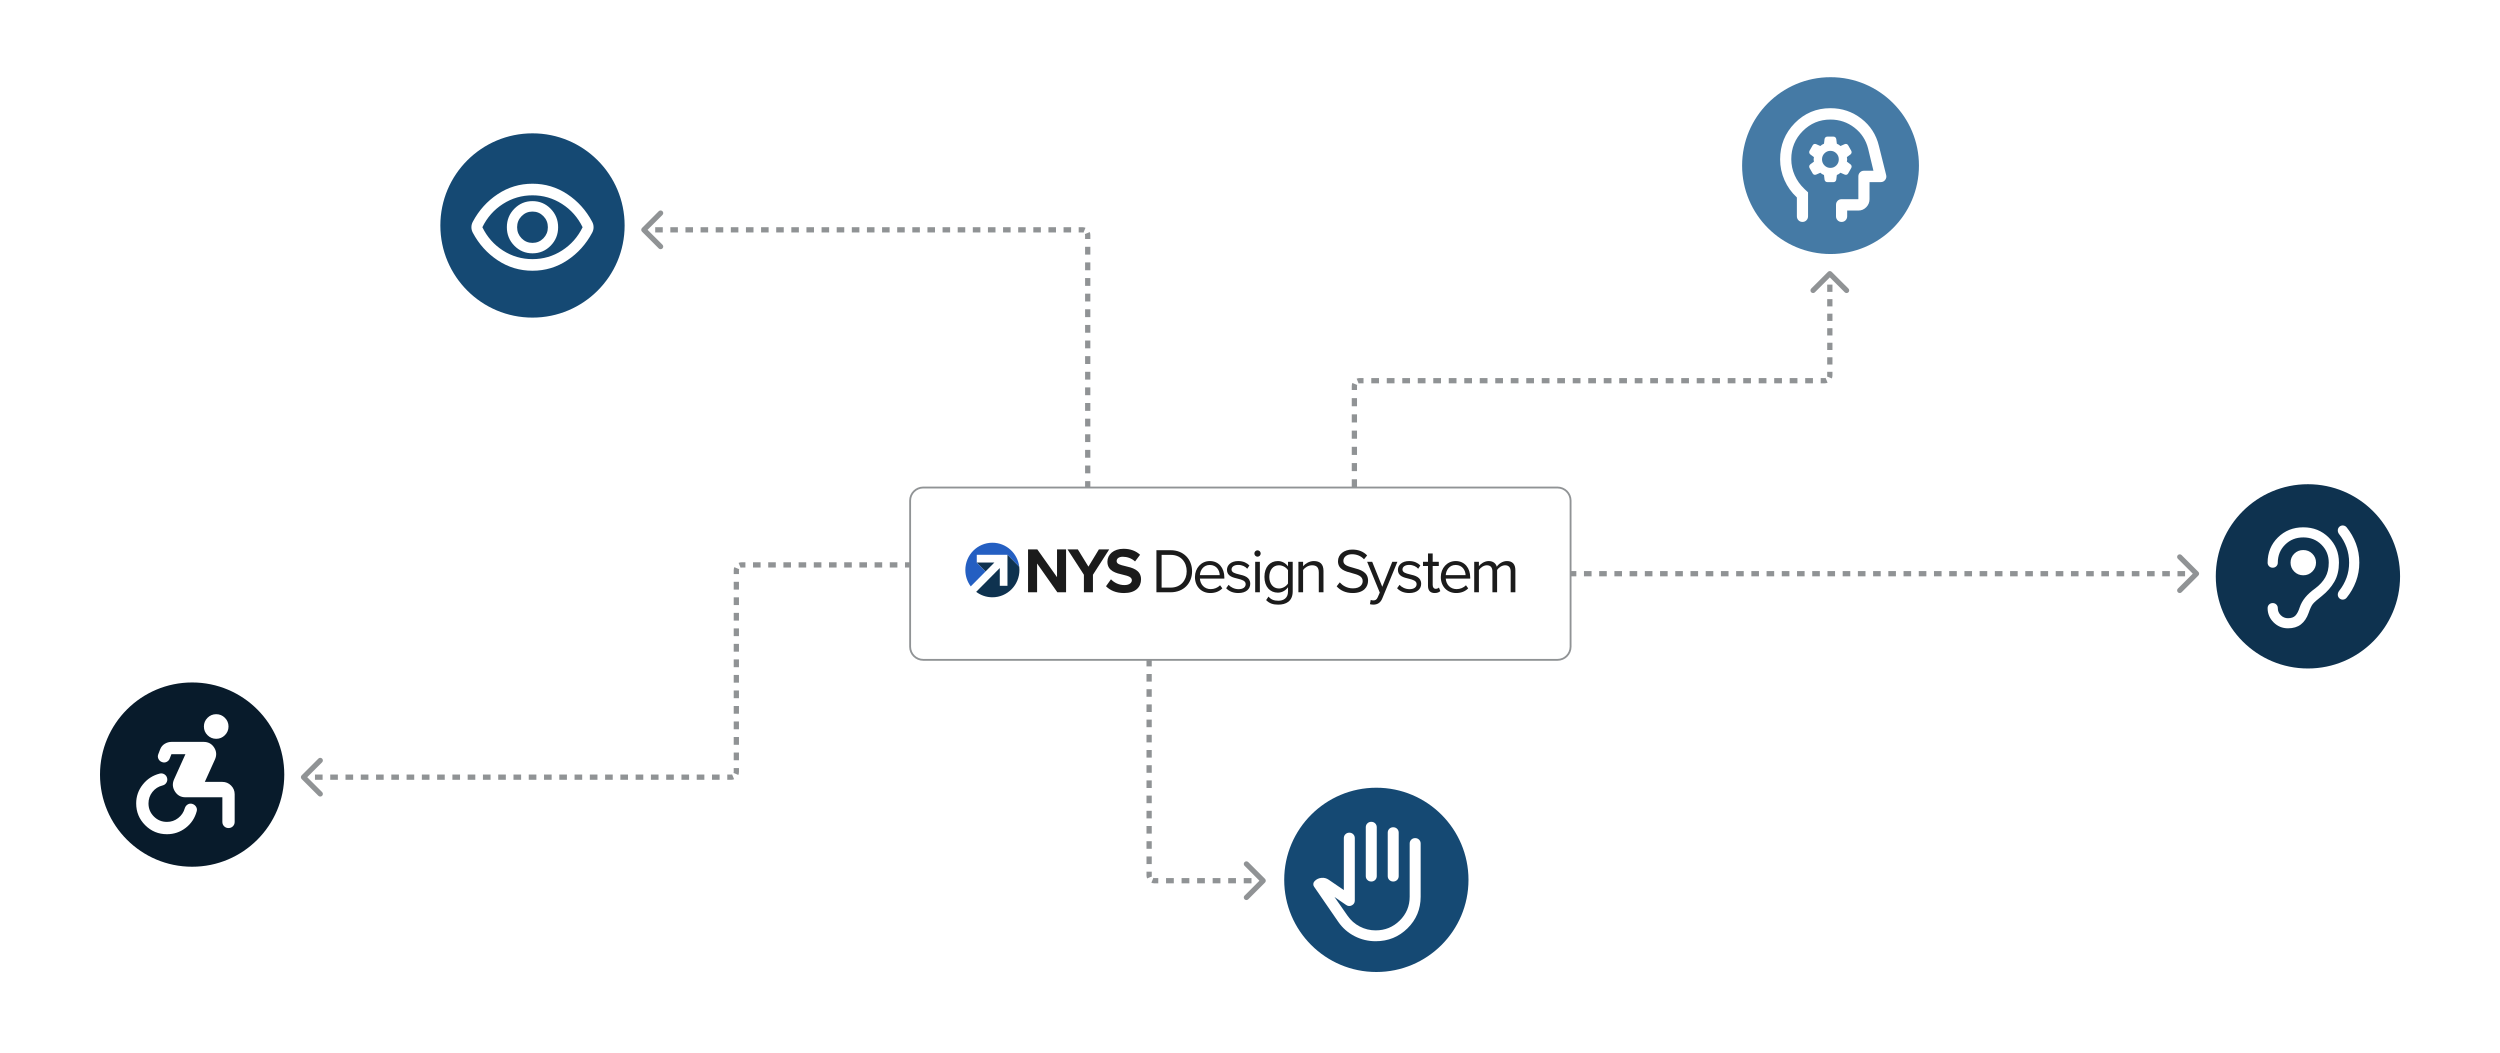 <svg width="1425" height="600" viewBox="0 0 1425 600" fill="none" xmlns="http://www.w3.org/2000/svg">
<rect width="1425" height="600" fill="white"/>
<path d="M171.939 444.061C171.354 443.475 171.354 442.525 171.939 441.939L181.485 432.393C182.071 431.808 183.021 431.808 183.607 432.393C184.192 432.979 184.192 433.929 183.607 434.515L175.121 443L183.607 451.485C184.192 452.071 184.192 453.021 183.607 453.607C183.021 454.192 182.071 454.192 181.485 453.607L171.939 444.061ZM416.715 443L416.715 444.5L416.715 443ZM544 322L544 323.5L541.834 323.5L541.834 322L541.834 320.5L544 320.5L544 322ZM537.503 322L537.503 323.5L533.171 323.5L533.171 322L533.171 320.5L537.503 320.5L537.503 322ZM528.839 322L528.839 323.5L524.508 323.5L524.508 322L524.508 320.5L528.839 320.5L528.839 322ZM520.176 322L520.176 323.5L515.845 323.5L515.845 322L515.845 320.5L520.176 320.5L520.176 322ZM511.513 322L511.513 323.5L507.181 323.5L507.181 322L507.181 320.5L511.513 320.5L511.513 322ZM502.85 322L502.85 323.5L498.518 323.5L498.518 322L498.518 320.5L502.85 320.5L502.85 322ZM494.187 322L494.187 323.5L489.855 323.5L489.855 322L489.855 320.5L494.187 320.5L494.187 322ZM485.523 322L485.523 323.5L481.192 323.5L481.192 322L481.192 320.5L485.523 320.5L485.523 322ZM476.86 322L476.86 323.5L472.528 323.5L472.528 322L472.528 320.5L476.86 320.5L476.86 322ZM468.197 322L468.197 323.5L463.865 323.5L463.865 322L463.865 320.5L468.197 320.5L468.197 322ZM459.534 322L459.534 323.5L455.202 323.5L455.202 322L455.202 320.5L459.534 320.5L459.534 322ZM450.87 322L450.87 323.5L446.539 323.5L446.539 322L446.539 320.5L450.87 320.5L450.87 322ZM442.207 322L442.207 323.5L437.876 323.5L437.876 322L437.876 320.5L442.207 320.5L442.207 322ZM433.544 322L433.544 323.5L429.212 323.5L429.212 322L429.212 320.5L433.544 320.5L433.544 322ZM424.881 322L424.881 323.5L422.715 323.5L422.715 322L422.715 320.5L424.881 320.5L424.881 322ZM422.715 322L422.715 323.5C422.509 323.5 422.316 323.541 422.141 323.613L421.567 322.228L420.992 320.842C421.525 320.621 422.108 320.5 422.715 320.5L422.715 322ZM419.943 323.852L421.328 324.426C421.256 324.601 421.215 324.794 421.215 325L419.715 325L418.215 325C418.215 324.393 418.336 323.81 418.557 323.277L419.943 323.852ZM419.715 325L421.215 325L421.215 327.212L419.715 327.212L418.215 327.212L418.215 325L419.715 325ZM419.715 331.635L421.215 331.635L421.215 336.058L419.715 336.058L418.215 336.058L418.215 331.635L419.715 331.635ZM419.715 340.481L421.215 340.481L421.215 344.904L419.715 344.904L418.215 344.904L418.215 340.481L419.715 340.481ZM419.715 349.327L421.215 349.327L421.215 353.75L419.715 353.75L418.215 353.75L418.215 349.327L419.715 349.327ZM419.715 358.173L421.215 358.173L421.215 362.596L419.715 362.596L418.215 362.596L418.215 358.173L419.715 358.173ZM419.715 367.019L421.215 367.019L421.215 371.442L419.715 371.442L418.215 371.442L418.215 367.019L419.715 367.019ZM419.715 375.865L421.215 375.865L421.215 380.288L419.715 380.288L418.215 380.288L418.215 375.865L419.715 375.865ZM419.715 384.712L421.215 384.712L421.215 389.135L419.715 389.135L418.215 389.135L418.215 384.712L419.715 384.712ZM419.715 393.558L421.215 393.558L421.215 397.981L419.715 397.981L418.215 397.981L418.215 393.558L419.715 393.558ZM419.715 402.404L421.215 402.404L421.215 406.827L419.715 406.827L418.215 406.827L418.215 402.404L419.715 402.404ZM419.715 411.25L421.215 411.25L421.215 415.673L419.715 415.673L418.215 415.673L418.215 411.25L419.715 411.25ZM419.715 420.096L421.215 420.096L421.215 424.519L419.715 424.519L418.215 424.519L418.215 420.096L419.715 420.096ZM419.715 428.942L421.215 428.942L421.215 433.365L419.715 433.365L418.215 433.365L418.215 428.942L419.715 428.942ZM419.715 437.789L421.215 437.789L421.215 440L419.715 440L418.215 440L418.215 437.789L419.715 437.789ZM419.715 440L421.215 440C421.215 440.607 421.094 441.19 420.873 441.723L419.487 441.148L418.102 440.574C418.174 440.399 418.215 440.206 418.215 440L419.715 440ZM417.863 442.772L418.438 444.158C417.905 444.379 417.322 444.5 416.715 444.5L416.715 443L416.715 441.5C416.921 441.5 417.114 441.459 417.289 441.387L417.863 442.772ZM416.715 443L416.715 444.5L414.539 444.5L414.539 443L414.539 441.5L416.715 441.5L416.715 443ZM410.187 443L410.187 444.5L405.835 444.5L405.835 443L405.835 441.5L410.187 441.5L410.187 443ZM401.483 443L401.483 444.5L397.131 444.5L397.131 443L397.131 441.5L401.483 441.5L401.483 443ZM392.779 443L392.779 444.5L388.427 444.5L388.427 443L388.427 441.5L392.779 441.5L392.779 443ZM384.075 443L384.075 444.5L379.723 444.5L379.723 443L379.723 441.5L384.075 441.5L384.075 443ZM375.37 443L375.37 444.5L371.018 444.5L371.018 443L371.018 441.5L375.37 441.5L375.37 443ZM366.666 443L366.666 444.5L362.314 444.5L362.314 443L362.314 441.5L366.666 441.5L366.666 443ZM357.962 443L357.962 444.5L353.61 444.5L353.61 443L353.61 441.5L357.962 441.5L357.962 443ZM349.258 443L349.258 444.5L344.906 444.5L344.906 443L344.906 441.5L349.258 441.5L349.258 443ZM340.554 443L340.554 444.5L336.202 444.5L336.202 443L336.202 441.5L340.554 441.5L340.554 443ZM331.85 443L331.85 444.5L327.498 444.5L327.498 443L327.498 441.5L331.85 441.5L331.85 443ZM323.146 443L323.146 444.5L318.794 444.5L318.794 443L318.794 441.5L323.146 441.5L323.146 443ZM314.442 443L314.442 444.5L310.09 444.5L310.09 443L310.09 441.5L314.442 441.5L314.442 443ZM305.738 443L305.738 444.5L301.386 444.5L301.386 443L301.386 441.5L305.738 441.5L305.738 443ZM297.034 443L297.034 444.5L292.682 444.5L292.682 443L292.682 441.5L297.034 441.5L297.034 443ZM288.329 443L288.329 444.5L283.977 444.5L283.977 443L283.977 441.5L288.329 441.5L288.329 443ZM279.625 443L279.625 444.5L275.273 444.5L275.273 443L275.273 441.5L279.625 441.5L279.625 443ZM270.921 443L270.921 444.5L266.569 444.5L266.569 443L266.569 441.5L270.921 441.5L270.921 443ZM262.217 443L262.217 444.5L257.865 444.5L257.865 443L257.865 441.5L262.217 441.5L262.217 443ZM253.513 443L253.513 444.5L249.161 444.5L249.161 443L249.161 441.5L253.513 441.5L253.513 443ZM244.809 443L244.809 444.5L240.457 444.5L240.457 443L240.457 441.5L244.809 441.5L244.809 443ZM236.105 443L236.105 444.5L231.753 444.5L231.753 443L231.753 441.5L236.105 441.5L236.105 443ZM227.401 443L227.401 444.5L223.049 444.5L223.049 443L223.049 441.5L227.401 441.5L227.401 443ZM218.697 443L218.697 444.5L214.345 444.5L214.345 443L214.345 441.5L218.697 441.5L218.697 443ZM209.993 443L209.993 444.5L205.64 444.5L205.64 443L205.64 441.5L209.993 441.5L209.993 443ZM201.288 443L201.288 444.5L196.936 444.5L196.936 443L196.936 441.5L201.288 441.5L201.288 443ZM192.584 443L192.584 444.5L188.232 444.5L188.232 443L188.232 441.5L192.584 441.5L192.584 443ZM183.88 443L183.88 444.5L179.528 444.5L179.528 443L179.528 441.5L183.88 441.5L183.88 443ZM175.176 443L175.176 444.5L173 444.5L173 443L173 441.5L175.176 441.5L175.176 443Z" fill="#909395"/>
<path d="M1044.06 154.939C1043.47 154.354 1042.53 154.354 1041.94 154.939L1032.39 164.485C1031.81 165.071 1031.81 166.021 1032.39 166.607C1032.98 167.192 1033.93 167.192 1034.51 166.607L1043 158.121L1051.49 166.607C1052.07 167.192 1053.02 167.192 1053.61 166.607C1054.19 166.021 1054.19 165.071 1053.61 164.485L1044.06 154.939ZM1043 214L1041.5 214L1041.5 214L1043 214ZM1040 217L1040 218.5L1040 217ZM775 217L775 218.5L775 217ZM772 294L773.5 294L773.5 291.687L772 291.687L770.5 291.687L770.5 294L772 294ZM772 287.062L773.5 287.062L773.5 282.437L772 282.437L770.5 282.437L770.5 287.062L772 287.062ZM772 277.812L773.5 277.812L773.5 273.187L772 273.187L770.5 273.187L770.5 277.812L772 277.812ZM772 268.562L773.5 268.562L773.5 263.937L772 263.937L770.5 263.937L770.5 268.562L772 268.562ZM772 259.312L773.5 259.312L773.5 254.687L772 254.687L770.5 254.687L770.5 259.312L772 259.312ZM772 250.062L773.5 250.062L773.5 245.437L772 245.437L770.5 245.437L770.5 250.062L772 250.062ZM772 240.812L773.5 240.812L773.5 236.187L772 236.187L770.5 236.187L770.5 240.812L772 240.812ZM772 231.562L773.5 231.562L773.5 226.937L772 226.937L770.5 226.937L770.5 231.562L772 231.562ZM772 222.312L773.5 222.312L773.5 220L772 220L770.5 220L770.5 222.312L772 222.312ZM772 220L773.5 220C773.5 219.794 773.541 219.601 773.613 219.426L772.228 218.852L770.842 218.277C770.621 218.81 770.5 219.393 770.5 220L772 220ZM773.852 217.228L774.426 218.613C774.601 218.541 774.794 218.5 775 218.5L775 217L775 215.5C774.393 215.5 773.81 215.621 773.277 215.842L773.852 217.228ZM775 217L775 218.5L777.208 218.5L777.208 217L777.208 215.5L775 215.5L775 217ZM781.625 217L781.625 218.5L786.042 218.5L786.042 217L786.042 215.5L781.625 215.5L781.625 217ZM790.458 217L790.458 218.5L794.875 218.5L794.875 217L794.875 215.5L790.458 215.5L790.458 217ZM799.292 217L799.292 218.5L803.708 218.5L803.708 217L803.708 215.5L799.292 215.5L799.292 217ZM808.125 217L808.125 218.5L812.542 218.5L812.542 217L812.542 215.5L808.125 215.5L808.125 217ZM816.958 217L816.958 218.5L821.375 218.5L821.375 217L821.375 215.5L816.958 215.5L816.958 217ZM825.792 217L825.792 218.5L830.208 218.5L830.208 217L830.208 215.5L825.792 215.5L825.792 217ZM834.625 217L834.625 218.5L839.042 218.5L839.042 217L839.042 215.5L834.625 215.5L834.625 217ZM843.458 217L843.458 218.5L847.875 218.5L847.875 217L847.875 215.5L843.458 215.5L843.458 217ZM852.292 217L852.292 218.5L856.708 218.5L856.708 217L856.708 215.5L852.292 215.5L852.292 217ZM861.125 217L861.125 218.5L865.542 218.5L865.542 217L865.542 215.5L861.125 215.5L861.125 217ZM869.958 217L869.958 218.5L874.375 218.5L874.375 217L874.375 215.5L869.958 215.5L869.958 217ZM878.792 217L878.792 218.5L883.208 218.5L883.208 217L883.208 215.5L878.792 215.5L878.792 217ZM887.625 217L887.625 218.5L892.042 218.5L892.042 217L892.042 215.5L887.625 215.5L887.625 217ZM896.458 217L896.458 218.5L900.875 218.5L900.875 217L900.875 215.5L896.458 215.5L896.458 217ZM905.292 217L905.292 218.5L909.708 218.5L909.708 217L909.708 215.5L905.292 215.5L905.292 217ZM914.125 217L914.125 218.5L918.542 218.5L918.542 217L918.542 215.5L914.125 215.5L914.125 217ZM922.958 217L922.958 218.5L927.375 218.5L927.375 217L927.375 215.5L922.958 215.5L922.958 217ZM931.792 217L931.792 218.5L936.208 218.5L936.208 217L936.208 215.5L931.792 215.5L931.792 217ZM940.625 217L940.625 218.5L945.042 218.5L945.042 217L945.042 215.5L940.625 215.5L940.625 217ZM949.458 217L949.458 218.5L953.875 218.5L953.875 217L953.875 215.5L949.458 215.5L949.458 217ZM958.292 217L958.292 218.5L962.708 218.5L962.708 217L962.708 215.5L958.292 215.5L958.292 217ZM967.125 217L967.125 218.5L971.542 218.5L971.542 217L971.542 215.5L967.125 215.5L967.125 217ZM975.958 217L975.958 218.5L980.375 218.5L980.375 217L980.375 215.5L975.958 215.5L975.958 217ZM984.792 217L984.792 218.5L989.208 218.5L989.208 217L989.208 215.5L984.792 215.5L984.792 217ZM993.625 217L993.625 218.5L998.042 218.5L998.042 217L998.042 215.5L993.625 215.5L993.625 217ZM1002.46 217L1002.46 218.5L1006.88 218.5L1006.88 217L1006.88 215.5L1002.46 215.5L1002.46 217ZM1011.29 217L1011.29 218.5L1015.71 218.5L1015.71 217L1015.71 215.5L1011.29 215.5L1011.29 217ZM1020.13 217L1020.13 218.5L1024.54 218.5L1024.54 217L1024.54 215.5L1020.13 215.5L1020.13 217ZM1028.96 217L1028.96 218.5L1033.38 218.5L1033.38 217L1033.38 215.5L1028.96 215.5L1028.96 217ZM1037.79 217L1037.79 218.5L1040 218.5L1040 217L1040 215.5L1037.79 215.5L1037.79 217ZM1040 217L1040 218.5C1040.61 218.5 1041.19 218.379 1041.72 218.158L1041.15 216.772L1040.57 215.387C1040.4 215.459 1040.21 215.5 1040 215.5L1040 217ZM1042.77 215.148L1044.16 215.723C1044.38 215.19 1044.5 214.607 1044.5 214L1043 214L1041.5 214C1041.5 214.206 1041.46 214.399 1041.39 214.574L1042.77 215.148ZM1043 214L1044.5 214L1044.5 211.929L1043 211.929L1041.5 211.929L1041.5 214L1043 214ZM1043 207.786L1044.5 207.786L1044.5 203.643L1043 203.643L1041.5 203.643L1041.5 207.786L1043 207.786ZM1043 199.5L1044.5 199.5L1044.5 195.357L1043 195.357L1041.5 195.357L1041.5 199.5L1043 199.5ZM1043 191.214L1044.5 191.214L1044.5 187.071L1043 187.071L1041.5 187.071L1041.5 191.214L1043 191.214ZM1043 182.929L1044.5 182.929L1044.5 178.786L1043 178.786L1041.5 178.786L1041.5 182.929L1043 182.929ZM1043 174.643L1044.5 174.643L1044.5 170.5L1043 170.5L1041.5 170.5L1041.5 174.643L1043 174.643ZM1043 166.357L1044.5 166.357L1044.5 162.214L1043 162.214L1041.5 162.214L1041.5 166.357L1043 166.357ZM1043 158.071L1044.5 158.071L1044.5 156L1043 156L1041.5 156L1041.5 158.071L1043 158.071Z" fill="#909395"/>
<path d="M365.939 129.939C365.354 130.525 365.354 131.475 365.939 132.061L375.485 141.607C376.071 142.192 377.021 142.192 377.607 141.607C378.192 141.021 378.192 140.071 377.607 139.485L369.121 131L377.607 122.515C378.192 121.929 378.192 120.979 377.607 120.393C377.021 119.808 376.071 119.808 375.485 120.393L365.939 129.939ZM618.5 321C618.5 321.828 619.172 322.5 620 322.5C620.828 322.5 621.5 321.828 621.5 321L618.5 321ZM617 131L617 129.5L617 131ZM620 321L621.5 321L621.5 318.774L620 318.774L618.5 318.774L618.5 321L620 321ZM620 314.321L621.5 314.321L621.5 309.869L620 309.869L618.5 309.869L618.5 314.321L620 314.321ZM620 305.417L621.5 305.417L621.5 300.964L620 300.964L618.5 300.964L618.5 305.417L620 305.417ZM620 296.512L621.5 296.512L621.5 292.06L620 292.06L618.5 292.06L618.5 296.512L620 296.512ZM620 287.607L621.5 287.607L621.5 283.155L620 283.155L618.5 283.155L618.5 287.607L620 287.607ZM620 278.702L621.5 278.702L621.5 274.25L620 274.25L618.5 274.25L618.5 278.702L620 278.702ZM620 269.798L621.5 269.798L621.5 265.345L620 265.345L618.5 265.345L618.5 269.798L620 269.798ZM620 260.893L621.5 260.893L621.5 256.44L620 256.44L618.5 256.44L618.5 260.893L620 260.893ZM620 251.988L621.5 251.988L621.5 247.536L620 247.536L618.5 247.536L618.5 251.988L620 251.988ZM620 243.083L621.5 243.083L621.5 238.631L620 238.631L618.5 238.631L618.5 243.083L620 243.083ZM620 234.179L621.5 234.179L621.5 229.726L620 229.726L618.5 229.726L618.5 234.179L620 234.179ZM620 225.274L621.5 225.274L621.5 220.821L620 220.821L618.5 220.821L618.5 225.274L620 225.274ZM620 216.369L621.5 216.369L621.5 211.917L620 211.917L618.5 211.917L618.5 216.369L620 216.369ZM620 207.464L621.5 207.464L621.5 203.012L620 203.012L618.5 203.012L618.5 207.464L620 207.464ZM620 198.559L621.5 198.559L621.5 194.107L620 194.107L618.5 194.107L618.5 198.559L620 198.559ZM620 189.655L621.5 189.655L621.5 185.202L620 185.202L618.5 185.202L618.5 189.655L620 189.655ZM620 180.75L621.5 180.75L621.5 176.298L620 176.298L618.5 176.298L618.5 180.75L620 180.75ZM620 171.845L621.5 171.845L621.5 167.393L620 167.393L618.5 167.393L618.5 171.845L620 171.845ZM620 162.94L621.5 162.94L621.5 158.488L620 158.488L618.5 158.488L618.5 162.94L620 162.94ZM620 154.036L621.5 154.036L621.5 149.583L620 149.583L618.5 149.583L618.5 154.036L620 154.036ZM620 145.131L621.5 145.131L621.5 140.679L620 140.679L618.5 140.679L618.5 145.131L620 145.131ZM620 136.226L621.5 136.226L621.5 134L620 134L618.5 134L618.5 136.226L620 136.226ZM620 134L621.5 134C621.5 133.393 621.379 132.81 621.158 132.277L619.772 132.852L618.387 133.426C618.459 133.601 618.5 133.794 618.5 134L620 134ZM618.148 131.228L618.723 129.842C618.19 129.621 617.607 129.5 617 129.5L617 131L617 132.5C617.206 132.5 617.399 132.541 617.574 132.613L618.148 131.228ZM617 131L617 129.5L614.845 129.5L614.845 131L614.845 132.5L617 132.5L617 131ZM610.534 131L610.534 129.5L606.224 129.5L606.224 131L606.224 132.5L610.534 132.5L610.534 131ZM601.914 131L601.914 129.5L597.603 129.5L597.603 131L597.603 132.5L601.914 132.5L601.914 131ZM593.293 131L593.293 129.5L588.983 129.5L588.983 131L588.983 132.5L593.293 132.5L593.293 131ZM584.672 131L584.672 129.5L580.362 129.5L580.362 131L580.362 132.5L584.672 132.5L584.672 131ZM576.052 131L576.052 129.5L571.741 129.5L571.741 131L571.741 132.5L576.052 132.5L576.052 131ZM567.431 131L567.431 129.5L563.121 129.5L563.121 131L563.121 132.5L567.431 132.5L567.431 131ZM558.81 131L558.81 129.5L554.5 129.5L554.5 131L554.5 132.5L558.81 132.5L558.81 131ZM550.19 131L550.19 129.5L545.879 129.5L545.879 131L545.879 132.5L550.19 132.5L550.19 131ZM541.569 131L541.569 129.5L537.259 129.5L537.259 131L537.259 132.5L541.569 132.5L541.569 131ZM532.948 131L532.948 129.5L528.638 129.5L528.638 131L528.638 132.5L532.948 132.5L532.948 131ZM524.328 131L524.328 129.5L520.017 129.5L520.017 131L520.017 132.5L524.328 132.5L524.328 131ZM515.707 131L515.707 129.5L511.397 129.5L511.397 131L511.397 132.5L515.707 132.5L515.707 131ZM507.086 131L507.086 129.5L502.776 129.5L502.776 131L502.776 132.5L507.086 132.5L507.086 131ZM498.465 131L498.465 129.5L494.155 129.5L494.155 131L494.155 132.5L498.465 132.5L498.465 131ZM489.845 131L489.845 129.5L485.534 129.5L485.534 131L485.534 132.5L489.845 132.5L489.845 131ZM481.224 131L481.224 129.5L476.914 129.5L476.914 131L476.914 132.5L481.224 132.5L481.224 131ZM472.603 131L472.603 129.5L468.293 129.5L468.293 131L468.293 132.5L472.603 132.5L472.603 131ZM463.983 131L463.983 129.5L459.672 129.5L459.672 131L459.672 132.5L463.983 132.5L463.983 131ZM455.362 131L455.362 129.5L451.052 129.5L451.052 131L451.052 132.5L455.362 132.5L455.362 131ZM446.741 131L446.741 129.5L442.431 129.5L442.431 131L442.431 132.5L446.741 132.5L446.741 131ZM438.121 131L438.121 129.5L433.81 129.5L433.81 131L433.81 132.5L438.121 132.5L438.121 131ZM429.5 131L429.5 129.5L425.19 129.5L425.19 131L425.19 132.5L429.5 132.5L429.5 131ZM420.879 131L420.879 129.5L416.569 129.5L416.569 131L416.569 132.5L420.879 132.5L420.879 131ZM412.259 131L412.259 129.5L407.948 129.5L407.948 131L407.948 132.5L412.259 132.5L412.259 131ZM403.638 131L403.638 129.5L399.327 129.5L399.327 131L399.327 132.5L403.638 132.5L403.638 131ZM395.017 131L395.017 129.5L390.707 129.5L390.707 131L390.707 132.5L395.017 132.5L395.017 131ZM386.396 131L386.396 129.5L382.086 129.5L382.086 131L382.086 132.5L386.396 132.5L386.396 131ZM377.776 131L377.776 129.5L373.465 129.5L373.465 131L373.465 132.5L377.776 132.5L377.776 131ZM369.155 131L369.155 129.5L367 129.5L367 131L367 132.5L369.155 132.5L369.155 131Z" fill="#909395"/>
<path d="M721.061 503.061C721.646 502.475 721.646 501.525 721.061 500.939L711.515 491.393C710.929 490.808 709.979 490.808 709.393 491.393C708.808 491.979 708.808 492.929 709.393 493.515L717.879 502L709.393 510.485C708.808 511.071 708.808 512.021 709.393 512.607C709.979 513.192 710.929 513.192 711.515 512.607L721.061 503.061ZM656.5 369C656.5 368.172 655.828 367.5 655 367.5C654.172 367.5 653.5 368.172 653.5 369L656.5 369ZM658 502L658 500.5L658 502ZM655 369L653.5 369L653.5 371.167L655 371.167L656.5 371.167L656.5 369L655 369ZM655 375.5L653.5 375.5L653.5 379.833L655 379.833L656.5 379.833L656.5 375.5L655 375.5ZM655 384.167L653.5 384.167L653.5 388.5L655 388.5L656.5 388.5L656.5 384.167L655 384.167ZM655 392.833L653.5 392.833L653.5 397.167L655 397.167L656.5 397.167L656.5 392.833L655 392.833ZM655 401.5L653.5 401.5L653.5 405.833L655 405.833L656.5 405.833L656.5 401.5L655 401.5ZM655 410.167L653.5 410.167L653.5 414.5L655 414.5L656.5 414.5L656.5 410.167L655 410.167ZM655 418.833L653.5 418.833L653.5 423.167L655 423.167L656.5 423.167L656.5 418.833L655 418.833ZM655 427.5L653.5 427.5L653.5 431.833L655 431.833L656.5 431.833L656.5 427.5L655 427.5ZM655 436.167L653.5 436.167L653.5 440.5L655 440.5L656.5 440.5L656.5 436.167L655 436.167ZM655 444.833L653.5 444.833L653.5 449.167L655 449.167L656.5 449.167L656.5 444.833L655 444.833ZM655 453.5L653.5 453.5L653.5 457.833L655 457.833L656.5 457.833L656.5 453.5L655 453.5ZM655 462.167L653.5 462.167L653.5 466.5L655 466.5L656.5 466.5L656.5 462.167L655 462.167ZM655 470.833L653.5 470.833L653.5 475.167L655 475.167L656.5 475.167L656.5 470.833L655 470.833ZM655 479.5L653.5 479.5L653.5 483.833L655 483.833L656.5 483.833L656.5 479.5L655 479.5ZM655 488.167L653.5 488.167L653.5 492.5L655 492.5L656.5 492.5L656.5 488.167L655 488.167ZM655 496.833L653.5 496.833L653.5 499L655 499L656.5 499L656.5 496.833L655 496.833ZM655 499L653.5 499C653.5 499.607 653.621 500.19 653.842 500.723L655.228 500.148L656.613 499.574C656.541 499.399 656.5 499.206 656.5 499L655 499ZM656.852 501.772L656.277 503.158C656.81 503.379 657.393 503.5 658 503.5L658 502L658 500.5C657.794 500.5 657.601 500.459 657.426 500.387L656.852 501.772ZM658 502L658 503.5L660.214 503.5L660.214 502L660.214 500.5L658 500.5L658 502ZM664.643 502L664.643 503.5L669.071 503.5L669.071 502L669.071 500.5L664.643 500.5L664.643 502ZM673.5 502L673.5 503.5L677.929 503.5L677.929 502L677.929 500.5L673.5 500.5L673.5 502ZM682.357 502L682.357 503.5L686.786 503.5L686.786 502L686.786 500.5L682.357 500.5L682.357 502ZM691.214 502L691.214 503.5L695.643 503.5L695.643 502L695.643 500.5L691.214 500.5L691.214 502ZM700.071 502L700.071 503.5L704.5 503.5L704.5 502L704.5 500.5L700.071 500.5L700.071 502ZM708.929 502L708.929 503.5L713.357 503.5L713.357 502L713.357 500.5L708.929 500.5L708.929 502ZM717.786 502L717.786 503.5L720 503.5L720 502L720 500.5L717.786 500.5L717.786 502Z" fill="#909395"/>
<path d="M879 325.5C878.172 325.5 877.5 326.172 877.5 327C877.5 327.828 878.172 328.5 879 328.5L879 325.5ZM1253.06 328.061C1253.65 327.475 1253.65 326.525 1253.06 325.939L1243.51 316.393C1242.93 315.808 1241.98 315.808 1241.39 316.393C1240.81 316.979 1240.81 317.929 1241.39 318.515L1249.88 327L1241.39 335.485C1240.81 336.071 1240.81 337.021 1241.39 337.607C1241.98 338.192 1242.93 338.192 1243.51 337.607L1253.06 328.061ZM879 327L879 328.5L881.169 328.5L881.169 327L881.169 325.5L879 325.5L879 327ZM885.506 327L885.506 328.5L889.843 328.5L889.843 327L889.843 325.5L885.506 325.5L885.506 327ZM894.18 327L894.18 328.5L898.517 328.5L898.517 327L898.517 325.5L894.18 325.5L894.18 327ZM902.855 327L902.855 328.5L907.192 328.5L907.192 327L907.192 325.5L902.855 325.5L902.855 327ZM911.529 327L911.529 328.5L915.866 328.5L915.866 327L915.866 325.5L911.529 325.5L911.529 327ZM920.203 327L920.203 328.5L924.541 328.5L924.541 327L924.541 325.5L920.203 325.5L920.203 327ZM928.878 327L928.878 328.5L933.215 328.5L933.215 327L933.215 325.5L928.878 325.5L928.878 327ZM937.552 327L937.552 328.5L941.89 328.5L941.89 327L941.89 325.5L937.552 325.5L937.552 327ZM946.227 327L946.227 328.5L950.564 328.5L950.564 327L950.564 325.5L946.227 325.5L946.227 327ZM954.901 327L954.901 328.5L959.238 328.5L959.238 327L959.238 325.5L954.901 325.5L954.901 327ZM963.576 327L963.576 328.5L967.913 328.5L967.913 327L967.913 325.5L963.576 325.5L963.576 327ZM972.25 327L972.25 328.5L976.587 328.5L976.587 327L976.587 325.5L972.25 325.5L972.25 327ZM980.924 327L980.924 328.5L985.262 328.5L985.262 327L985.262 325.5L980.924 325.5L980.924 327ZM989.599 327L989.599 328.5L993.936 328.5L993.936 327L993.936 325.5L989.599 325.5L989.599 327ZM998.273 327L998.273 328.5L1002.61 328.5L1002.61 327L1002.61 325.5L998.273 325.5L998.273 327ZM1006.95 327L1006.95 328.5L1011.28 328.5L1011.28 327L1011.28 325.5L1006.95 325.5L1006.95 327ZM1015.62 327L1015.62 328.5L1019.96 328.5L1019.96 327L1019.96 325.5L1015.62 325.5L1015.62 327ZM1024.3 327L1024.3 328.5L1028.63 328.5L1028.63 327L1028.63 325.5L1024.3 325.5L1024.3 327ZM1032.97 327L1032.97 328.5L1037.31 328.5L1037.31 327L1037.31 325.5L1032.97 325.5L1032.97 327ZM1041.65 327L1041.65 328.5L1045.98 328.5L1045.98 327L1045.98 325.5L1041.65 325.5L1041.65 327ZM1050.32 327L1050.32 328.5L1054.66 328.5L1054.66 327L1054.66 325.5L1050.32 325.5L1050.32 327ZM1058.99 327L1058.99 328.5L1063.33 328.5L1063.33 327L1063.33 325.5L1058.99 325.5L1058.99 327ZM1067.67 327L1067.67 328.5L1072.01 328.5L1072.01 327L1072.01 325.5L1067.67 325.5L1067.67 327ZM1076.34 327L1076.34 328.5L1080.68 328.5L1080.68 327L1080.68 325.5L1076.34 325.5L1076.34 327ZM1085.02 327L1085.02 328.5L1089.35 328.5L1089.35 327L1089.35 325.5L1085.02 325.5L1085.02 327ZM1093.69 327L1093.69 328.5L1098.03 328.5L1098.03 327L1098.03 325.5L1093.69 325.5L1093.69 327ZM1102.37 327L1102.37 328.5L1106.7 328.5L1106.7 327L1106.7 325.5L1102.37 325.5L1102.37 327ZM1111.04 327L1111.04 328.5L1115.38 328.5L1115.38 327L1115.38 325.5L1111.04 325.5L1111.04 327ZM1119.72 327L1119.72 328.5L1124.05 328.5L1124.05 327L1124.05 325.5L1119.72 325.5L1119.72 327ZM1128.39 327L1128.39 328.5L1132.73 328.5L1132.73 327L1132.73 325.5L1128.39 325.5L1128.39 327ZM1137.06 327L1137.06 328.5L1141.4 328.5L1141.4 327L1141.4 325.5L1137.06 325.5L1137.06 327ZM1145.74 327L1145.74 328.5L1150.08 328.5L1150.08 327L1150.08 325.5L1145.74 325.5L1145.74 327ZM1154.41 327L1154.41 328.5L1158.75 328.5L1158.75 327L1158.75 325.5L1154.41 325.5L1154.41 327ZM1163.09 327L1163.09 328.5L1167.42 328.5L1167.42 327L1167.42 325.5L1163.09 325.5L1163.09 327ZM1171.76 327L1171.76 328.5L1176.1 328.5L1176.1 327L1176.1 325.5L1171.76 325.5L1171.76 327ZM1180.44 327L1180.44 328.5L1184.77 328.5L1184.77 327L1184.77 325.5L1180.44 325.5L1180.44 327ZM1189.11 327L1189.11 328.5L1193.45 328.5L1193.45 327L1193.45 325.5L1189.11 325.5L1189.11 327ZM1197.78 327L1197.78 328.5L1202.12 328.5L1202.12 327L1202.12 325.5L1197.78 325.5L1197.78 327ZM1206.46 327L1206.46 328.5L1210.8 328.5L1210.8 327L1210.8 325.5L1206.46 325.5L1206.46 327ZM1215.13 327L1215.13 328.5L1219.47 328.5L1219.47 327L1219.47 325.5L1215.13 325.5L1215.13 327ZM1223.81 327L1223.81 328.5L1228.15 328.5L1228.15 327L1228.15 325.5L1223.81 325.5L1223.81 327ZM1232.48 327L1232.48 328.5L1236.82 328.5L1236.82 327L1236.82 325.5L1232.48 325.5L1232.48 327ZM1241.16 327L1241.16 328.5L1245.49 328.5L1245.49 327L1245.49 325.5L1241.16 325.5L1241.16 327ZM1249.83 327L1249.83 328.5L1252 328.5L1252 327L1252 325.5L1249.83 325.5L1249.83 327Z" fill="#909395"/>
<path d="M251 128.52C251 99.514 274.514 76 303.52 76C332.525 76 356.039 99.514 356.039 128.52C356.039 157.525 332.525 181.039 303.52 181.039C274.514 181.039 251 157.525 251 128.52Z" fill="#154973"/>
<path d="M303.52 144.399C307.577 144.399 311.027 142.953 313.867 140.059C316.708 137.166 318.128 133.653 318.128 129.52C318.128 125.386 316.708 121.873 313.867 118.98C311.027 116.086 307.577 114.64 303.52 114.64C299.462 114.64 296.012 116.086 293.172 118.98C290.331 121.873 288.911 125.386 288.911 129.52C288.911 133.653 290.331 137.166 293.172 140.059C296.012 142.953 299.462 144.399 303.52 144.399ZM303.52 138.447C301.085 138.447 299.015 137.579 297.311 135.843C295.607 134.107 294.755 131.999 294.755 129.52C294.755 127.04 295.607 124.932 297.311 123.196C299.015 121.46 301.085 120.592 303.52 120.592C305.954 120.592 308.024 121.46 309.728 123.196C311.432 124.932 312.285 127.04 312.285 129.52C312.285 131.999 311.432 134.107 309.728 135.843C308.024 137.579 305.954 138.447 303.52 138.447ZM303.52 154.319C296.269 154.319 289.655 152.335 283.677 148.367C277.698 144.399 272.977 139.164 269.515 132.661C269.244 132.165 269.041 131.655 268.906 131.132C268.771 130.608 268.703 130.071 268.703 129.52C268.703 128.968 268.771 128.431 268.906 127.908C269.041 127.384 269.244 126.874 269.515 126.378C272.977 119.875 277.698 114.64 283.677 110.672C289.655 106.704 296.269 104.72 303.52 104.72C310.77 104.72 317.384 106.704 323.362 110.672C329.341 114.64 334.062 119.875 337.524 126.378C337.795 126.874 337.998 127.384 338.133 127.908C338.268 128.431 338.336 128.968 338.336 129.52C338.336 130.071 338.268 130.608 338.133 131.132C337.998 131.655 337.795 132.165 337.524 132.661C334.062 139.164 329.341 144.399 323.362 148.367C317.384 152.335 310.77 154.319 303.52 154.319ZM303.52 147.706C309.633 147.706 315.247 146.066 320.36 142.787C325.473 139.508 329.382 135.086 332.087 129.52C329.382 123.953 325.473 119.531 320.36 116.252C315.247 112.973 309.633 111.333 303.52 111.333C297.406 111.333 291.792 112.973 286.679 116.252C281.567 119.531 277.657 123.953 274.952 129.52C277.657 135.086 281.567 139.508 286.679 142.787C291.792 146.066 297.406 147.706 303.52 147.706Z" fill="white"/>
<path d="M57 441.52C57 412.514 80.514 389 109.52 389C138.525 389 162.039 412.514 162.039 441.52C162.039 470.525 138.525 494.039 109.52 494.039C80.514 494.039 57 470.525 57 441.52Z" fill="#081B2B"/>
<path d="M95.166 475.5C90.313 475.5 86.175 473.79 82.754 470.369C79.333 466.948 77.623 462.811 77.623 457.958C77.623 453.923 78.88 450.327 81.394 447.17C83.909 444.012 87.126 441.936 91.044 440.942C91.979 440.708 92.856 440.84 93.675 441.337C94.494 441.834 95.02 442.55 95.254 443.486C95.488 444.422 95.356 445.299 94.859 446.117C94.362 446.936 93.646 447.462 92.71 447.696C90.313 448.281 88.368 449.523 86.877 451.424C85.386 453.324 84.64 455.502 84.64 457.958C84.64 460.882 85.663 463.367 87.71 465.413C89.757 467.46 92.243 468.483 95.166 468.483C97.564 468.483 99.699 467.752 101.57 466.29C103.441 464.829 104.699 462.958 105.342 460.677C105.634 459.741 106.19 459.025 107.009 458.528C107.827 458.031 108.705 457.929 109.64 458.221C110.576 458.514 111.292 459.069 111.789 459.888C112.286 460.706 112.389 461.583 112.096 462.519C111.044 466.378 108.953 469.507 105.824 471.904C102.696 474.301 99.143 475.5 95.166 475.5ZM123.237 421.12C121.307 421.12 119.655 420.433 118.281 419.059C116.906 417.685 116.219 416.033 116.219 414.103C116.219 412.174 116.906 410.522 118.281 409.148C119.655 407.773 121.307 407.086 123.237 407.086C125.167 407.086 126.819 407.773 128.193 409.148C129.567 410.522 130.254 412.174 130.254 414.103C130.254 416.033 129.567 417.685 128.193 419.059C126.819 420.433 125.167 421.12 123.237 421.12ZM105.693 454.45C103.12 454.45 101.131 453.353 99.728 451.161C98.324 448.968 98.149 446.673 99.202 444.275L105.693 429.891H97.71L96.745 432.347C96.453 433.165 95.897 433.794 95.079 434.233C94.26 434.671 93.412 434.744 92.535 434.452C91.541 434.159 90.81 433.56 90.342 432.654C89.874 431.747 89.845 430.797 90.254 429.803L91.307 427.084C91.833 425.739 92.696 424.701 93.894 423.97C95.093 423.24 96.394 422.874 97.798 422.874H116.044C118.675 422.874 120.678 423.941 122.053 426.076C123.427 428.21 123.588 430.476 122.535 432.873L116.745 445.679H126.745C128.675 445.679 130.327 446.366 131.702 447.74C133.076 449.114 133.763 450.766 133.763 452.695V468.483C133.763 469.477 133.427 470.311 132.754 470.983C132.082 471.655 131.248 471.992 130.254 471.992C129.26 471.992 128.427 471.655 127.754 470.983C127.082 470.311 126.745 469.477 126.745 468.483V454.45H105.693Z" fill="white"/>
<path d="M1263 328.52C1263 299.514 1286.51 276 1315.52 276C1344.53 276 1368.04 299.514 1368.04 328.52C1368.04 357.525 1344.53 381.039 1315.52 381.039C1286.51 381.039 1263 357.525 1263 328.52Z" fill="#0E324F"/>
<path d="M1339 320.718C1339 323.74 1338.51 326.607 1337.52 329.318C1336.52 332.028 1335.13 334.511 1333.34 336.766C1332.81 337.437 1332.54 338.169 1332.54 338.961C1332.54 339.752 1332.83 340.436 1333.41 341.012C1334.04 341.587 1334.77 341.839 1335.59 341.767C1336.42 341.695 1337.09 341.324 1337.63 340.652C1339.85 337.917 1341.61 334.847 1342.89 331.441C1344.17 328.034 1344.81 324.46 1344.81 320.718C1344.81 316.88 1344.17 313.258 1342.89 309.851C1341.61 306.445 1339.85 303.375 1337.63 300.64C1337.09 299.968 1336.42 299.597 1335.59 299.525C1334.77 299.453 1334.04 299.705 1333.41 300.28C1332.83 300.856 1332.54 301.54 1332.54 302.331C1332.54 303.123 1332.81 303.854 1333.34 304.526C1335.13 306.781 1336.52 309.276 1337.52 312.01C1338.51 314.745 1339 317.648 1339 320.718ZM1312.87 327.914C1314.9 327.914 1316.62 327.207 1318.02 325.791C1319.43 324.376 1320.13 322.685 1320.13 320.718C1320.13 318.703 1319.43 317 1318.02 315.609C1316.62 314.217 1314.9 313.522 1312.87 313.522C1310.83 313.522 1309.12 314.217 1307.71 315.609C1306.31 317 1305.61 318.703 1305.61 320.718C1305.61 322.685 1306.31 324.376 1307.71 325.791C1309.12 327.207 1310.83 327.914 1312.87 327.914ZM1298.35 346.625C1298.35 345.809 1298.07 345.126 1297.51 344.574C1296.95 344.022 1296.26 343.746 1295.44 343.746C1294.62 343.746 1293.93 344.022 1293.37 344.574C1292.82 345.126 1292.54 345.809 1292.54 346.625C1292.54 349.791 1293.67 352.502 1295.95 354.757C1298.22 357.012 1300.96 358.139 1304.15 358.139C1307.16 358.139 1309.61 357.395 1311.52 355.908C1313.44 354.421 1314.9 352.238 1315.92 349.359C1316.74 346.961 1317.53 345.282 1318.28 344.322C1319.03 343.362 1320.76 341.827 1323.47 339.716C1326.47 337.318 1328.84 334.607 1330.58 331.584C1332.33 328.562 1333.2 324.94 1333.2 320.718C1333.2 315.009 1331.25 310.223 1327.35 306.361C1323.46 302.499 1318.63 300.568 1312.87 300.568C1307.11 300.568 1302.28 302.499 1298.38 306.361C1294.49 310.223 1292.54 315.009 1292.54 320.718C1292.54 321.534 1292.82 322.217 1293.37 322.769C1293.93 323.321 1294.62 323.597 1295.44 323.597C1296.26 323.597 1296.95 323.321 1297.51 322.769C1298.07 322.217 1298.35 321.534 1298.35 320.718C1298.35 316.64 1299.74 313.222 1302.52 310.463C1305.3 307.705 1308.75 306.325 1312.87 306.325C1316.98 306.325 1320.43 307.705 1323.21 310.463C1326 313.222 1327.39 316.64 1327.39 320.718C1327.39 323.98 1326.73 326.763 1325.43 329.066C1324.12 331.369 1322.26 333.432 1319.84 335.255C1317.32 337.078 1315.36 338.853 1313.96 340.58C1312.55 342.307 1311.51 344.178 1310.83 346.193C1310.16 348.304 1309.35 349.863 1308.4 350.871C1307.46 351.878 1306.04 352.382 1304.15 352.382C1302.56 352.382 1301.19 351.818 1300.05 350.691C1298.91 349.563 1298.35 348.208 1298.35 346.625Z" fill="white"/>
<path d="M732 501.52C732 472.514 755.514 449 784.52 449C813.525 449 837.039 472.514 837.039 501.52C837.039 530.525 813.525 554.039 784.52 554.039C755.514 554.039 732 530.525 732 501.52Z" fill="#154973"/>
<path d="M784.126 536.5C779.852 536.5 775.838 535.533 772.085 533.6C768.332 531.666 765.257 528.972 762.859 525.517L749.019 505.408C748.654 504.892 748.511 504.338 748.589 503.745C748.667 503.152 748.915 502.65 749.332 502.237C750.374 501.154 751.665 500.535 753.202 500.381C754.74 500.226 756.134 500.587 757.385 501.464L765.986 507.342V477.719C765.986 476.843 766.286 476.108 766.886 475.515C767.485 474.922 768.228 474.625 769.114 474.625C770 474.625 770.743 474.922 771.342 475.515C771.942 476.108 772.242 476.843 772.242 477.719V513.297C772.242 514.535 771.681 515.45 770.56 516.043C769.44 516.636 768.358 516.571 767.316 515.849L760.669 511.286L768.097 521.96C769.922 524.589 772.242 526.639 775.056 528.108C777.871 529.578 780.895 530.313 784.126 530.313C789.496 530.313 794.07 528.444 797.849 524.705C801.628 520.967 803.518 516.442 803.518 511.132V480.813C803.518 479.936 803.817 479.202 804.417 478.609C805.016 478.016 805.759 477.719 806.645 477.719C807.531 477.719 808.274 478.016 808.874 478.609C809.473 479.202 809.773 479.936 809.773 480.813V511.132C809.773 518.196 807.284 524.19 802.306 529.114C797.328 534.038 791.268 536.5 784.126 536.5ZM781.624 468.438C782.511 468.438 783.253 468.734 783.853 469.327C784.452 469.92 784.752 470.655 784.752 471.532V499.375C784.752 500.252 784.452 500.987 783.853 501.58C783.253 502.173 782.511 502.469 781.624 502.469C780.738 502.469 779.995 502.173 779.396 501.58C778.797 500.987 778.497 500.252 778.497 499.375V471.532C778.497 470.655 778.797 469.92 779.396 469.327C779.995 468.734 780.738 468.438 781.624 468.438ZM794.135 471.532C795.021 471.532 795.764 471.828 796.363 472.421C796.963 473.014 797.262 473.749 797.262 474.625V499.375C797.262 500.252 796.963 500.987 796.363 501.58C795.764 502.173 795.021 502.469 794.135 502.469C793.249 502.469 792.506 502.173 791.906 501.58C791.307 500.987 791.007 500.252 791.007 499.375V474.625C791.007 473.749 791.307 473.014 791.906 472.421C792.506 471.828 793.249 471.532 794.135 471.532Z" fill="white"/>
<path d="M526.241 277.883H887.759C891.884 277.883 895.229 281.228 895.229 285.353V368.647C895.228 372.772 891.884 376.117 887.759 376.117H526.241C522.116 376.117 518.772 372.772 518.772 368.647V285.353C518.772 281.228 522.116 277.883 526.241 277.883Z" fill="white"/>
<path d="M526.241 277.883H887.759C891.884 277.883 895.229 281.228 895.229 285.353V368.647C895.228 372.772 891.884 376.117 887.759 376.117H526.241C522.116 376.117 518.772 372.772 518.772 368.647V285.353C518.772 281.228 522.116 277.883 526.241 277.883Z" stroke="#909395" stroke-width="1.061"/>
<path d="M602.686 337.599L591.141 321.194V337.599H585.986V313.175H591.286L602.504 328.994V313.175H607.659V337.599H602.686Z" fill="#1B1B1B"/>
<path d="M617.824 337.599V327.602L608.494 313.175H614.375L620.402 322.989L626.356 313.175H632.237L622.979 327.602V337.599H617.824Z" fill="#1B1B1B"/>
<path d="M633.253 330.202C634.96 331.997 637.61 333.498 640.95 333.498C643.782 333.498 645.161 332.143 645.161 330.751C645.161 328.921 643.056 328.298 640.26 327.639C636.303 326.724 631.221 325.625 631.221 320.169C631.221 316.105 634.706 312.809 640.405 312.809C644.254 312.809 647.448 313.981 649.844 316.214L646.976 320.023C645.016 318.192 642.402 317.35 640.042 317.35C637.719 317.35 636.485 318.375 636.485 319.84C636.485 321.487 638.517 322 641.313 322.659C645.306 323.574 650.389 324.783 650.389 330.202C650.389 334.669 647.23 338.038 640.696 338.038C636.049 338.038 632.709 336.464 630.422 334.157L633.253 330.202Z" fill="#1B1B1B"/>
<path d="M659.16 337.599V313.614H667.288C674.668 313.614 679.48 318.828 679.48 325.625C679.48 332.457 674.668 337.599 667.288 337.599H659.16ZM662.119 334.938H667.288C673.063 334.938 676.415 330.767 676.415 325.625C676.415 320.446 673.17 316.275 667.288 316.275H662.119V334.938Z" fill="#1B1B1B"/>
<path d="M689.605 319.799C694.81 319.799 697.877 323.898 697.877 329.112V329.796H683.937C684.151 333.068 686.433 335.801 690.14 335.801C692.101 335.801 694.098 335.01 695.453 333.608L696.736 335.369C695.025 337.095 692.707 338.031 689.891 338.031C684.793 338.031 681.12 334.327 681.12 328.897C681.12 323.862 684.686 319.799 689.605 319.799ZM683.937 327.818H695.238C695.203 325.229 693.492 322.028 689.57 322.028C685.898 322.028 684.08 325.157 683.937 327.818Z" fill="#1B1B1B"/>
<path d="M700.301 333.356C701.441 334.686 703.616 335.837 705.969 335.837C708.607 335.837 710.033 334.65 710.033 332.96C710.033 331.054 707.93 330.443 705.612 329.868C702.689 329.184 699.373 328.393 699.373 324.797C699.373 322.1 701.691 319.799 705.791 319.799C708.714 319.799 710.782 320.914 712.172 322.316L710.924 324.186C709.891 322.927 708.001 321.992 705.791 321.992C703.438 321.992 701.976 323.071 701.976 324.618C701.976 326.307 703.937 326.847 706.183 327.386C709.178 328.07 712.636 328.932 712.636 332.78C712.636 335.693 710.318 338.031 705.862 338.031C703.046 338.031 700.657 337.167 698.91 335.297L700.301 333.356Z" fill="#1B1B1B"/>
<path d="M714.989 315.484C714.989 314.477 715.809 313.686 716.771 313.686C717.77 313.686 718.59 314.477 718.59 315.484C718.59 316.491 717.77 317.318 716.771 317.318C715.809 317.318 714.989 316.491 714.989 315.484ZM715.452 337.599V320.23H718.126V337.599H715.452Z" fill="#1B1B1B"/>
<path d="M723.046 340.044C724.471 341.77 726.183 342.417 728.643 342.417C731.495 342.417 734.169 341.015 734.169 337.203V334.722C732.921 336.484 730.818 337.815 728.393 337.815C723.901 337.815 720.728 334.434 720.728 328.825C720.728 323.251 723.866 319.799 728.393 319.799C730.711 319.799 732.778 320.95 734.169 322.855V320.23H736.843V337.095C736.843 342.849 732.85 344.647 728.643 344.647C725.719 344.647 723.723 344.072 721.691 342.058L723.046 340.044ZM734.169 325.013C733.242 323.503 731.174 322.208 729.035 322.208C725.577 322.208 723.509 324.977 723.509 328.825C723.509 332.636 725.577 335.441 729.035 335.441C731.174 335.441 733.242 334.111 734.169 332.601V325.013Z" fill="#1B1B1B"/>
<path d="M751.709 337.599V326.236C751.709 323.179 750.176 322.208 747.858 322.208C745.755 322.208 743.758 323.503 742.76 324.905V337.599H740.086V320.23H742.76V322.748C743.973 321.309 746.326 319.799 748.892 319.799C752.493 319.799 754.383 321.633 754.383 325.408V337.599H751.709Z" fill="#1B1B1B"/>
<path d="M763.651 331.953C765.22 333.715 767.787 335.369 771.138 335.369C775.381 335.369 776.735 333.068 776.735 331.234C776.735 328.357 773.848 327.566 770.71 326.703C766.896 325.696 762.653 324.618 762.653 319.907C762.653 315.951 766.147 313.254 770.817 313.254C774.454 313.254 777.27 314.477 779.267 316.599L777.484 318.792C775.702 316.814 773.206 315.915 770.604 315.915C767.751 315.915 765.719 317.462 765.719 319.727C765.719 322.136 768.464 322.855 771.495 323.682C775.381 324.726 779.802 325.948 779.802 330.982C779.802 334.47 777.449 338.031 771.031 338.031C766.896 338.031 763.865 336.448 761.904 334.219L763.651 331.953Z" fill="#1B1B1B"/>
<path d="M781.299 341.95C781.691 342.13 782.333 342.238 782.761 342.238C783.937 342.238 784.721 341.842 785.327 340.404L786.468 337.779L779.267 320.23H782.154L787.894 334.47L793.599 320.23H796.522L787.894 341.123C786.861 343.64 785.114 344.611 782.832 344.647C782.261 344.647 781.37 344.539 780.871 344.395L781.299 341.95Z" fill="#1B1B1B"/>
<path d="M797.734 333.356C798.874 334.686 801.049 335.837 803.402 335.837C806.041 335.837 807.467 334.65 807.467 332.96C807.467 331.054 805.363 330.443 803.046 329.868C800.122 329.184 796.807 328.393 796.807 324.797C796.807 322.1 799.124 319.799 803.224 319.799C806.147 319.799 808.215 320.914 809.606 322.316L808.358 324.186C807.324 322.927 805.434 321.992 803.224 321.992C800.871 321.992 799.409 323.071 799.409 324.618C799.409 326.307 801.37 326.847 803.616 327.386C806.611 328.07 810.069 328.932 810.069 332.78C810.069 335.693 807.752 338.031 803.295 338.031C800.479 338.031 798.09 337.167 796.344 335.297L797.734 333.356Z" fill="#1B1B1B"/>
<path d="M813.955 333.967V322.604H811.103V320.23H813.955V315.484H816.629V320.23H820.122V322.604H816.629V333.392C816.629 334.686 817.199 335.621 818.375 335.621C819.124 335.621 819.837 335.298 820.194 334.902L820.978 336.916C820.301 337.563 819.338 338.031 817.769 338.031C815.238 338.031 813.955 336.556 813.955 333.967Z" fill="#1B1B1B"/>
<path d="M829.748 319.799C834.953 319.799 838.019 323.898 838.019 329.112V329.796H824.079C824.293 333.068 826.575 335.801 830.283 335.801C832.244 335.801 834.24 335.01 835.595 333.608L836.878 335.369C835.167 337.095 832.849 338.031 830.033 338.031C824.935 338.031 821.263 334.327 821.263 328.897C821.263 323.862 824.828 319.799 829.748 319.799ZM824.079 327.818H835.381C835.345 325.229 833.634 322.028 829.712 322.028C826.04 322.028 824.222 325.157 824.079 327.818Z" fill="#1B1B1B"/>
<path d="M861.085 337.599V325.804C861.085 323.611 860.123 322.208 857.912 322.208C856.13 322.208 854.24 323.503 853.349 324.869V337.599H850.675V325.804C850.675 323.611 849.748 322.208 847.502 322.208C845.755 322.208 843.901 323.503 842.974 324.905V337.599H840.3V320.23H842.974V322.748C843.687 321.633 846.005 319.799 848.536 319.799C851.174 319.799 852.671 321.237 853.17 323.035C854.133 321.453 856.45 319.799 858.946 319.799C862.083 319.799 863.759 321.561 863.759 325.049V337.599H861.085Z" fill="#1B1B1B"/>
<path d="M561.773 325.724L556.76 320.666V316.253H574.254L580.972 323.075C580.071 315.348 573.56 309.353 565.66 309.353C557.145 309.353 550.241 316.319 550.241 324.911C550.241 328.415 551.389 331.647 553.326 334.248" fill="#245FC2"/>
<path d="M556.76 320.654H566.786L561.773 325.712L556.76 320.654ZM574.254 316.241V333.893H569.881V323.773L556.42 337.355C558.995 339.304 562.194 340.458 565.66 340.458C574.176 340.458 581.079 333.492 581.079 324.9C581.079 324.277 581.039 323.664 580.968 323.06L574.254 316.241Z" fill="#0E324F"/>
<path d="M993 94.397C993 66.564 1015.56 44 1043.4 44C1071.23 44 1093.8 66.564 1093.8 94.397C1093.8 122.231 1071.23 144.795 1043.4 144.795C1015.56 144.795 993 122.231 993 94.397Z" fill="#457AA5"/>
<path d="M1039.67 99.757L1039.99 102.35C1040.04 102.782 1040.21 103.134 1040.5 103.404C1040.8 103.674 1041.15 103.809 1041.58 103.809H1045.08C1045.51 103.809 1045.87 103.674 1046.16 103.404C1046.45 103.134 1046.62 102.782 1046.68 102.35L1047 99.757C1047.42 99.595 1047.81 99.406 1048.15 99.189C1048.5 98.973 1048.8 98.73 1049.07 98.46L1051.46 99.514C1051.83 99.676 1052.2 99.703 1052.57 99.595C1052.94 99.487 1053.23 99.243 1053.45 98.865L1055.2 95.785C1055.41 95.407 1055.48 95.029 1055.4 94.651C1055.32 94.273 1055.12 93.948 1054.8 93.678L1052.73 92.138C1052.84 91.706 1052.89 91.274 1052.89 90.842C1052.89 90.409 1052.84 89.977 1052.73 89.545L1054.8 88.005C1055.12 87.735 1055.32 87.411 1055.4 87.033C1055.48 86.654 1055.41 86.276 1055.2 85.898L1053.45 82.818C1053.23 82.44 1052.94 82.197 1052.57 82.089C1052.2 81.981 1051.83 82.008 1051.46 82.17L1049.07 83.224C1048.8 82.953 1048.5 82.71 1048.15 82.494C1047.81 82.278 1047.42 82.089 1047 81.927L1046.68 79.333C1046.62 78.901 1046.45 78.55 1046.16 78.28C1045.87 78.01 1045.51 77.874 1045.08 77.874H1041.58C1041.15 77.874 1040.8 78.01 1040.5 78.28C1040.21 78.55 1040.04 78.901 1039.99 79.333L1039.67 81.927C1039.24 82.089 1038.86 82.278 1038.51 82.494C1038.17 82.71 1037.86 82.953 1037.6 83.224L1035.21 82.17C1034.84 82.008 1034.46 81.981 1034.09 82.089C1033.72 82.197 1033.43 82.44 1033.22 82.818L1031.46 85.898C1031.25 86.276 1031.19 86.654 1031.27 87.033C1031.34 87.411 1031.54 87.735 1031.86 88.005L1033.93 89.545C1033.83 89.977 1033.77 90.409 1033.77 90.842C1033.77 91.274 1033.83 91.706 1033.93 92.138L1031.86 93.678C1031.54 93.948 1031.34 94.273 1031.27 94.651C1031.19 95.029 1031.25 95.407 1031.46 95.785L1033.22 98.865C1033.43 99.243 1033.72 99.487 1034.09 99.595C1034.46 99.703 1034.84 99.676 1035.21 99.514L1037.6 98.46C1037.86 98.73 1038.17 98.973 1038.51 99.189C1038.86 99.406 1039.24 99.595 1039.67 99.757ZM1043.33 95.704C1042 95.704 1040.88 95.232 1039.95 94.286C1039.02 93.341 1038.55 92.192 1038.55 90.842C1038.55 89.491 1039.02 88.343 1039.95 87.397C1040.88 86.452 1042 85.979 1043.33 85.979C1044.66 85.979 1045.79 86.452 1046.72 87.397C1047.65 88.343 1048.11 89.491 1048.11 90.842C1048.11 92.192 1047.65 93.341 1046.72 94.286C1045.79 95.232 1044.66 95.704 1043.33 95.704ZM1024.22 112.562C1021.19 109.752 1018.84 106.47 1017.17 102.715C1015.5 98.96 1014.66 95.002 1014.66 90.842C1014.66 82.737 1017.45 75.848 1023.02 70.175C1028.6 64.502 1035.37 61.666 1043.33 61.666C1049.97 61.666 1055.85 63.651 1060.97 67.622C1066.1 71.594 1069.43 76.767 1070.97 83.142L1075.11 99.757C1075.38 100.783 1075.19 101.715 1074.55 102.553C1073.92 103.39 1073.07 103.809 1072 103.809H1065.63V113.534C1065.63 115.317 1065.01 116.844 1063.76 118.113C1062.51 119.383 1061.01 120.018 1059.26 120.018H1052.89V123.26C1052.89 124.178 1052.58 124.948 1051.97 125.57C1051.36 126.191 1050.61 126.502 1049.7 126.502C1048.8 126.502 1048.04 126.191 1047.43 125.57C1046.82 124.948 1046.52 124.178 1046.52 123.26V116.776C1046.52 115.858 1046.82 115.088 1047.43 114.466C1048.04 113.845 1048.8 113.534 1049.7 113.534H1059.26V100.567C1059.26 99.649 1059.57 98.879 1060.18 98.257C1060.79 97.636 1061.54 97.325 1062.45 97.325H1067.86L1064.84 84.763C1063.61 79.847 1061.01 75.848 1057.03 72.769C1053.05 69.689 1048.48 68.149 1043.33 68.149C1037.17 68.149 1031.92 70.337 1027.56 74.714C1023.21 79.09 1021.03 84.412 1021.03 90.68C1021.03 93.921 1021.68 97.001 1022.98 99.919C1024.28 102.836 1026.13 105.43 1028.52 107.699L1030.59 109.644V123.26C1030.59 124.178 1030.28 124.948 1029.67 125.57C1029.06 126.191 1028.31 126.502 1027.4 126.502C1026.5 126.502 1025.74 126.191 1025.13 125.57C1024.52 124.948 1024.22 124.178 1024.22 123.26V112.562Z" fill="white"/>
</svg>
